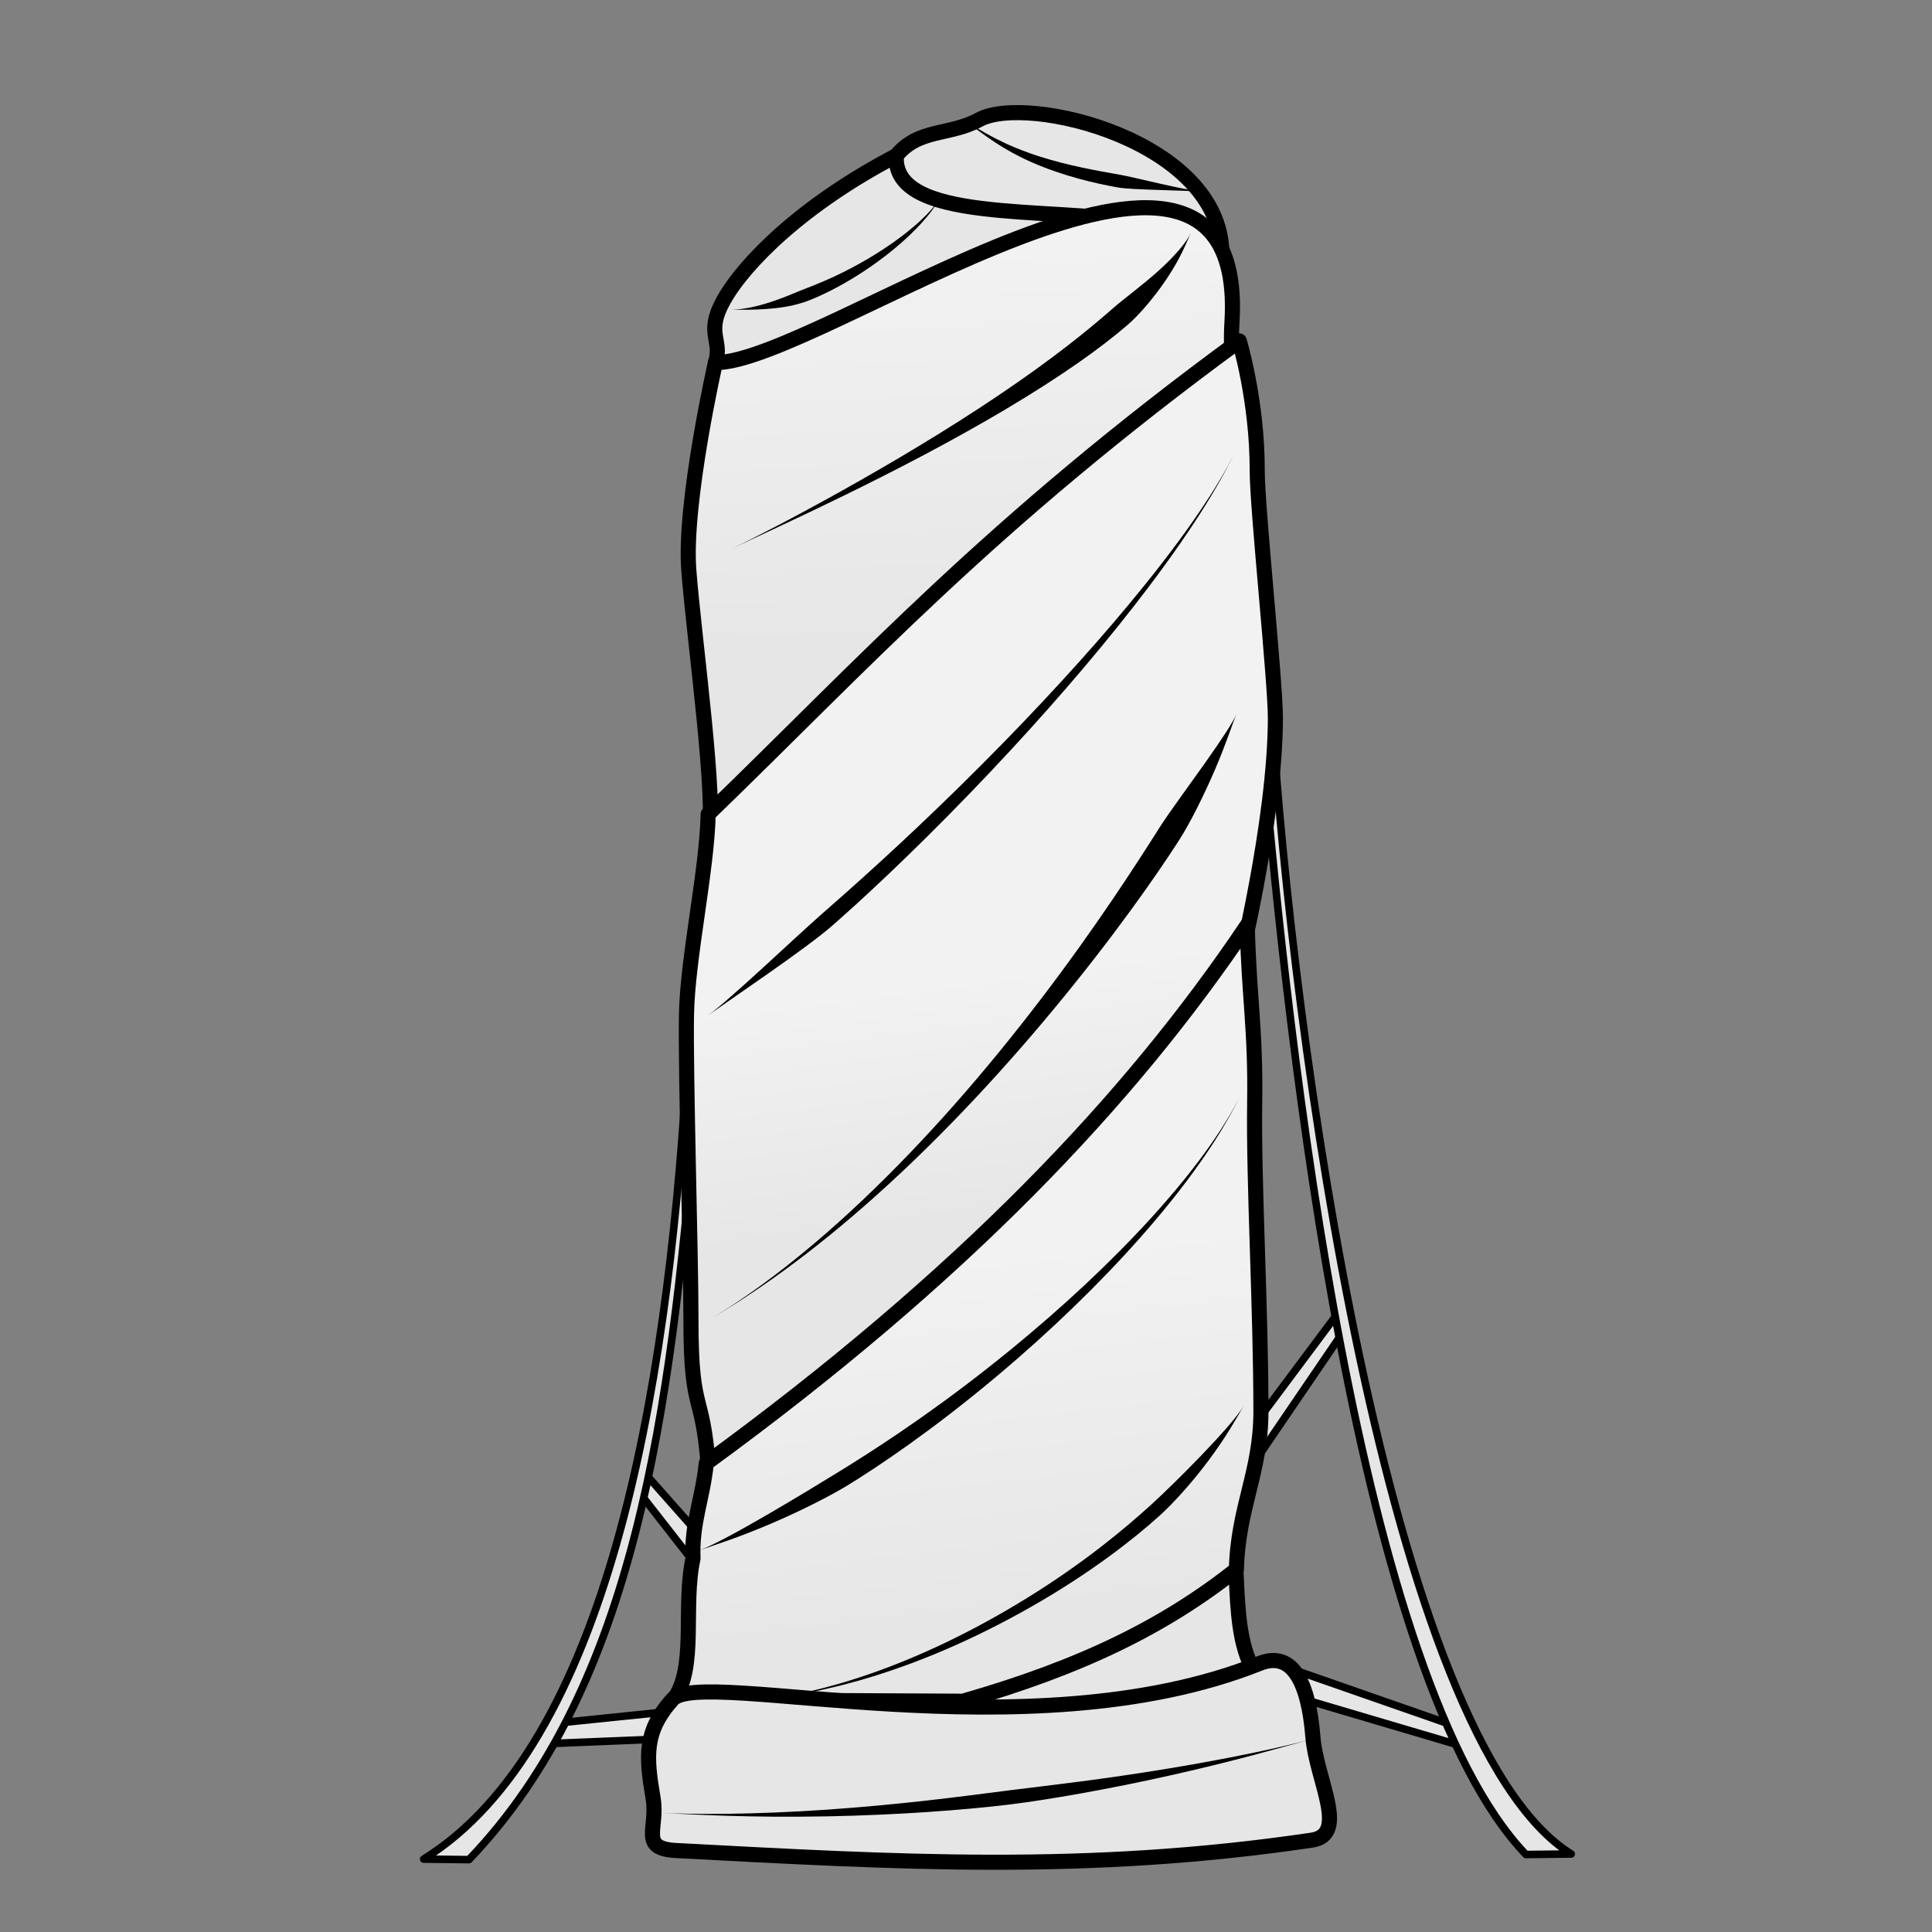 <svg version="1.1" viewBox="0 0 64 64" xmlns="http://www.w3.org/2000/svg" xmlns:xlink="http://www.w3.org/1999/xlink">
 <rect x="0" y="0" width="64" height="64" fill="#808080" stroke="none"/>
 <defs>
  <linearGradient id="linearGradient845">
   <stop stop-color="#e6e6e6" offset="0"/>
   <stop stop-color="#f2f2f2" offset="1"/>
  </linearGradient>
  <linearGradient id="linearGradient847" x1="34.037" x2="32.982" y1="41.373" y2="33.463" gradientTransform="translate(-.271 -1.22)" gradientUnits="userSpaceOnUse" xlink:href="#linearGradient845"/>
  <linearGradient id="linearGradient857" x1="36.722" x2="35.331" y1="54.508" y2="42.427" gradientTransform="translate(-.271 -1.22)" gradientUnits="userSpaceOnUse" xlink:href="#linearGradient845"/>
  <linearGradient id="linearGradient915" x1="34.325" x2="33.845" y1="22.532" y2="9.253" gradientTransform="translate(-.271 -1.22)" gradientUnits="userSpaceOnUse" xlink:href="#linearGradient845"/>
 </defs>
 <g fill="#e6e6e6" stroke="#000" stroke-linecap="round" stroke-linejoin="round" stroke-width=".25">
  <path d="m48.644 57.903-5.966-1.763-0.271-0.983 5.932 2.068z"/>
  <path d="m44.458 44.174-3.763 5.525-0.271-0.983 3.898-5.22z"/>
  <path d="m52.048 61.415-1.499 0.018c-5.56-5.795-7.887-26.942-8.695-36.329l0.288-1.39c0.635 10.267 3.817 33.922 9.907 37.701z"/>
  <path d="m18.085 57.763 4.983-0.203 0.271-0.983-4.949 0.508z"/>
  <path d="m21.085 49.322 3.017 3.864 0.271-0.983-3.152-3.559z"/>
  <path d="m14.034 61.585 1.499 0.018c5.56-5.795 6.67-15.014 7.479-24.401l-0.288-1.39c-0.635 10.267-2.6 21.994-8.69 25.773z"/>
 </g>
 <g stroke="#000" stroke-linecap="round" stroke-linejoin="round" stroke-width=".5">
  <path d="m40.476 8.384c-0.037-3.723-6.447-5.287-8.04-4.42-0.996 0.542-1.991 0.279-2.744 1.192-1.713 1.895 0.432 3.417 2.589 4.938z" fill="#e6e6e6"/>
  <path d="m23.699 12.012c0.247-0.759-0.351-0.956 0.275-2.071 0.703-1.253 2.644-3.181 5.718-4.784-0.138 2.247 4.979 1.679 8.054 2.205-4.682 2.287-9.364 6.803-14.046 4.65z" fill="#e6e6e6"/>
  <path d="m23.459 27.784c0.319-1.065-0.469-6.62-0.642-8.903-0.17-2.238 0.882-6.869 0.882-6.869 3.389 0.037 17.621-10.569 17.114-1.39-0.075 1.268 0.087 1.626 1e-6 2.397-5.127 6.113-10.95 11.079-17.354 14.765z" fill="url(#linearGradient915)"/>
  <path d="m23.507 49.357c-0.162-3.548-0.623-2.148-0.619-5.697 0.002-2.034-0.18-7.999-0.148-10.032 0.03-1.881 0.679-4.778 0.719-6.659 5.15-4.978 9.322-9.617 17.594-15.676 0 0 0.6 1.985 0.594 4.3-0.003 1.22 0.605 6.983 0.602 8.204-0.008 3.432-1.244 8.398-1.244 8.398-4.725 7.595-11.161 12.295-17.498 17.162z" fill="url(#linearGradient847)"/>
  <path d="m43.147 56.562c-2.544-0.684-2.021-3.587-2.286-5.479l-12.896 6.232z" fill="#e6e6e6"/>
  <path d="m23.397 48.468c8.474-6.182 14.024-12.021 17.921-17.822 0.049 2.321 0.282 3.462 0.245 5.863-0.04 2.643 0.206 6.819 0.207 10.237 4.99e-4 2.026-0.759 3.169-0.813 5.247-2.398 1.893-5.132 3.235-9.061 4.362l-9.588-0.048c0.79-1.062 0.3-3.079 0.649-4.678-0.054-1.172 0.319-1.97 0.44-3.162z" fill="url(#linearGradient857)"/>
 </g>
 <g>
  <path d="m23.14 51.368c0.584-0.209 1.246-0.403 2.397-0.894 1.041-0.444 2.018-0.948 2.562-1.283 0.101-0.062 0.209-0.13 0.322-0.201 1.308-0.83 3.195-2.166 5.293-3.994 1.693-1.475 3.249-3.033 4.529-4.541 1.672-1.971 2.476-3.383 2.905-4.28-0.424 0.887-1.297 2.286-3.021 4.178-1.326 1.456-2.926 2.95-4.652 4.36-2.153 1.759-4.029 3.007-5.339 3.825-0.112 0.07-0.219 0.136-0.319 0.198-1.002 0.617-3.785 2.314-4.678 2.634z"/>
  <path d="m25.041 56.308c1.942-0.146 5.196-0.843 9.139-3.093 1.954-1.115 3.366-2.225 4.221-2.996 0.013-0.012 0.027-0.024 0.04-0.036 0.395-0.359 1.009-1.021 1.58-1.784 0.611-0.817 0.922-1.393 1.179-1.828-0.419 0.709-2.351 2.624-3.066 3.274 3.66e-4 -3.32e-4 -0.039 0.035-0.039 0.035-0.843 0.763-2.175 1.883-4.079 3.059-3.784 2.337-7.065 3.226-8.975 3.37z"/>
  <path d="m23.459 33.632c0.706-0.502 3.252-2.216 4.101-2.96 0.239-0.21 0.516-0.457 0.825-0.738 1.328-1.212 3.152-2.981 5.128-5.12 1.683-1.821 3.236-3.651 4.515-5.341 1.687-2.229 2.494-3.675 2.928-4.585-0.428 0.896-1.302 2.34-3.04 4.497-1.325 1.645-2.928 3.424-4.653 5.192-2.039 2.089-3.872 3.779-5.22 4.978-0.31 0.276-0.587 0.519-0.825 0.727-0.844 0.739-3.055 2.848-3.76 3.35z"/>
  <path d="m23.363 43.796c1.292-0.755 3.074-1.919 5.311-3.882 2.218-1.945 4.327-4.189 6.204-6.45 2.003-2.413 3.435-4.474 4.143-5.573 0.026-0.04 0.051-0.079 0.075-0.118 0.327-0.513 0.79-1.435 1.157-2.289 0.371-0.865 0.584-1.548 0.704-1.823-0.122 0.28-0.496 0.846-1.05 1.63-0.471 0.665-1.195 1.65-1.461 2.069-0.016 0.025-0.058 0.092-0.074 0.116-0.694 1.091-2.022 3.175-3.915 5.652-1.768 2.314-3.774 4.633-5.906 6.649-2.138 2.022-3.911 3.273-5.187 4.018z"/>
  <path d="m24.25 18.172c0.741-0.354 2.071-0.955 3.731-1.767 1.715-0.839 3.565-1.799 5.293-2.824 1.938-1.149 3.234-2.092 4.044-2.789 0.026-0.022 0.05-0.043 0.074-0.064 0.34-0.297 0.854-0.885 1.268-1.51 0.48-0.723 0.62-1.145 0.787-1.496-0.141 0.296-0.503 0.737-1.073 1.251-0.521 0.469-1.156 0.934-1.464 1.204 0.003-0.002-0.074 0.064-0.071 0.062-0.804 0.701-1.952 1.643-3.838 2.909-1.652 1.109-3.437 2.172-5.101 3.102-1.594 0.891-2.946 1.585-3.65 1.923z"/>
  <path d="m24.173 10.249c0.494 0.031 1.214-0.161 2.001-0.482 0.177-0.072 0.329-0.138 0.438-0.179 0.393-0.15 0.95-0.369 1.638-0.735 0.658-0.35 1.284-0.755 1.807-1.172 0.659-0.526 0.985-0.935 1.12-1.182-0.138 0.253-0.407 0.683-1.033 1.281-0.49 0.468-1.092 0.935-1.738 1.342-0.666 0.419-1.25 0.694-1.649 0.846-0.113 0.043-0.279 0.094-0.473 0.141-0.713 0.172-1.746 0.163-2.111 0.14z"/>
 </g>
 <path d="m22.406 61.302c-1.254-0.066-0.6-0.722-0.772-1.738-0.232-1.37-0.308-2.202 0.643-3.268 0.96-1.075 11.746 1.881 19.448-1.192 1.098-0.438 1.623 0.643 1.766 2.435 0.113 1.42 1.202 3.236-0.039 3.419-7.494 1.107-13.747 0.728-21.046 0.343z" fill="#e6e6e6" stroke="#000" stroke-linecap="round" stroke-linejoin="round" stroke-width=".5"/>
 <path d="m21.781 60.047c1.323 0.07 3.099 0.17 5.623 0.122 2.393-0.045 4.528-0.215 5.87-0.372 0.08-0.009 0.156-0.019 0.228-0.028 1.222-0.153 3.177-0.488 5.294-0.963 2.2-0.494 3.627-0.915 4.639-1.19-0.906 0.246-2.575 0.612-4.684 0.961-2.295 0.38-3.931 0.556-5.307 0.729-0.071 0.009-0.147 0.019-0.226 0.029-1.396 0.179-3.378 0.444-5.822 0.612-2.418 0.166-4.382 0.165-5.613 0.101z"/>
 <path d="m39.854 6.355c-0.647-0.059-2.271-0.482-2.737-0.563-0.813-0.142-1.741-0.31-2.666-0.604-0.591-0.188-1.062-0.39-1.471-0.6-0.484-0.248-0.929-0.536-1.132-0.677 0.23 0.16 0.584 0.451 1.074 0.777 0.388 0.258 0.844 0.518 1.433 0.764 0.895 0.373 1.891 0.621 2.69 0.76 0.474 0.082 2.163 0.085 2.81 0.144z"/>
</svg>
